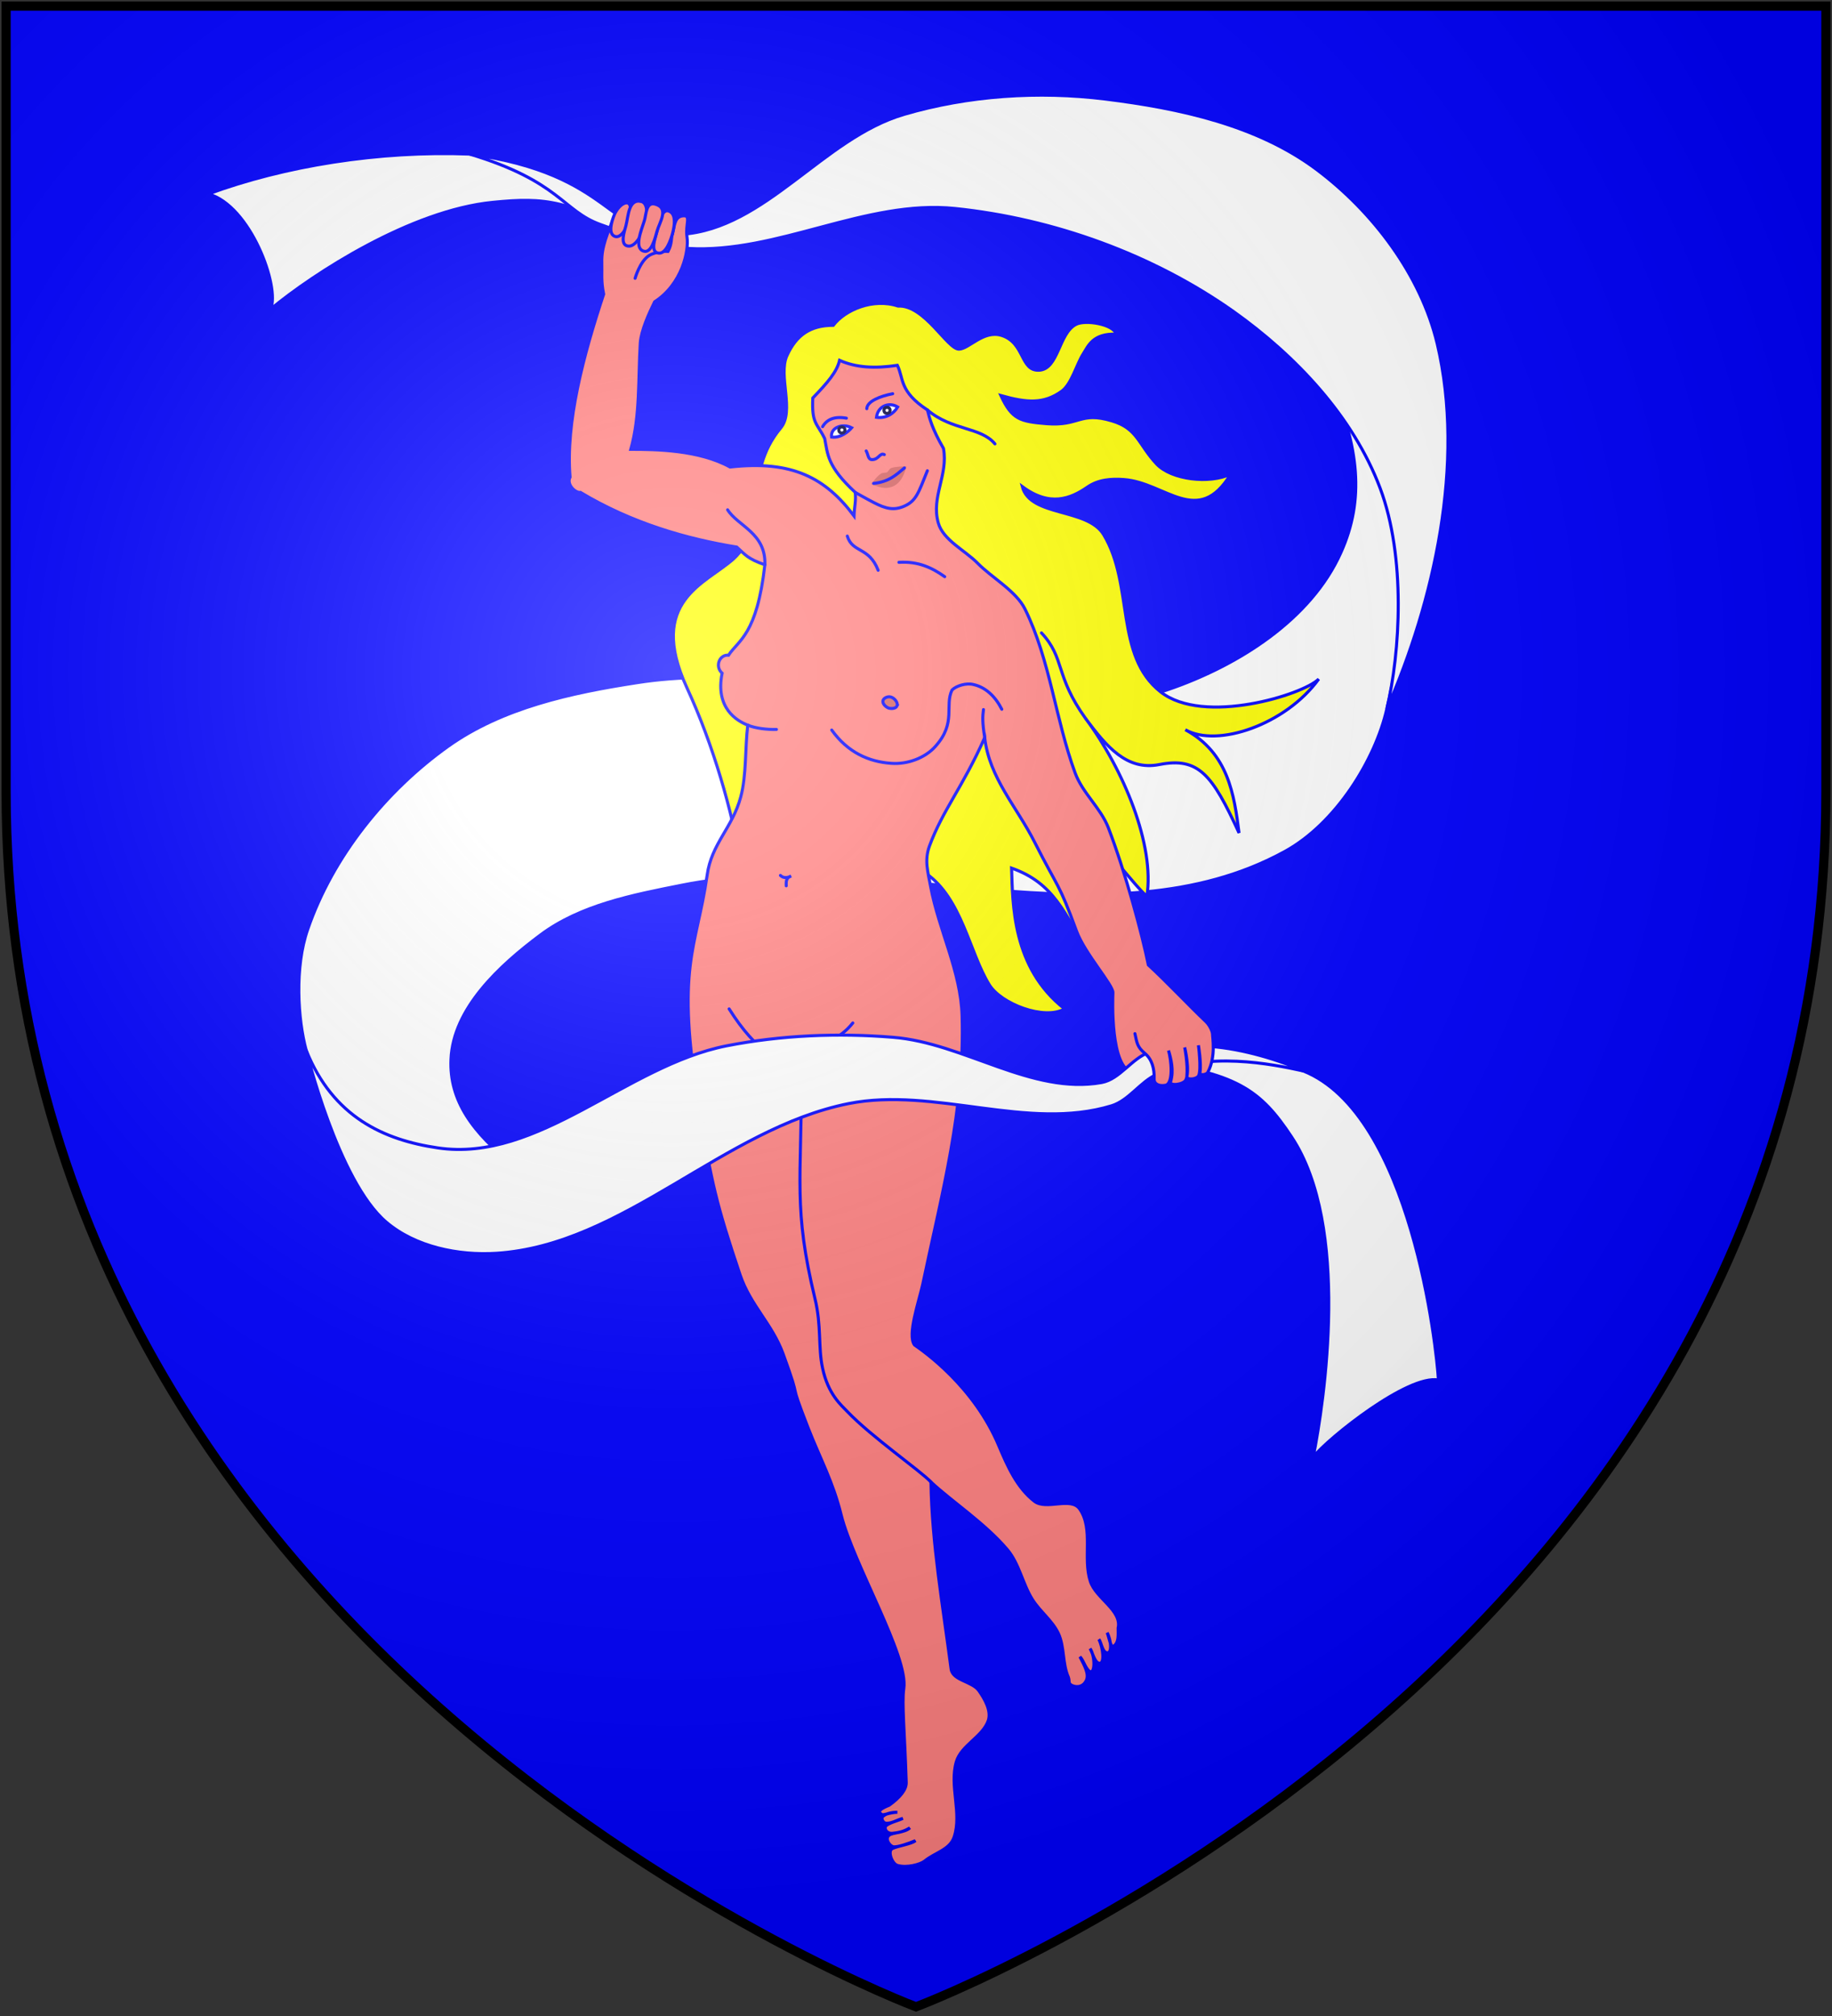 <svg xmlns="http://www.w3.org/2000/svg" width="600" height="660" xmlns:xlink="http://www.w3.org/1999/xlink">
<rect width="100%" height="100%" fill="#333333" stroke="none"/>
<defs>
  <radialGradient id="rg" gradientUnits="userSpaceOnUse" cx="220" cy="220" r="405">
    <stop style="stop-color:#fff;stop-opacity:.3" offset="0" />
    <stop style="stop-color:#fff;stop-opacity:.2" offset="0.2" />
    <stop style="stop-color:#666;stop-opacity:.1" offset="0.6" />
    <stop style="stop-color:#000;stop-opacity:.13" offset="1" />
  </radialGradient>
  <path id="shield" d="m 2 2 v 257 c 0 286 298 398 298 398 c 0 0 298 -112 298 -398 V 2 Z" />
</defs>
<use id="background" xlink:href="#shield" style="fill:#0000ff;"/>
<g id="maiden" style="stroke:#0000ff;stroke-width:1;stroke-linecap:round;">
	<path style="fill:#ffffff;" d="M 212.6,79.41 C 194,65.05 188.2,55.37 153.8,50.44 124.1,49.3 93.23,54.28 68.22,63.5 81.96,67.27 91.79,93.91 88.64,101.2 102.8,89.47 134.6,68.87 161.4,66.24 c 17.5,-1.72 24.3,-0.87 51.2,13.17 z" />
	<path style="fill:#ffffff;" d="m 373.4,347.3 c 0,0 17.9,-10.9 53.4,3.3 35.5,14.1 43.8,91.3 44.3,101.2 -9.9,-1.9 -36,18.9 -41,25.2 3.6,-18.1 12.3,-75.6 -7.1,-104.8 -10.2,-15.4 -18.1,-21.3 -49.6,-24.9 z" />
	<path style="fill:#ffffff;" d="m 168.5,381.7 c -13.7,-10.8 -21.4,-21.4 -20.8,-34.9 0.7,-16.7 15.9,-30.7 29.3,-40.7 13.1,-9.8 30.2,-13.1 46.3,-16.3 64.7,-13 139.8,20.7 197.6,-11.1 16.7,-9.2 29.5,-30 33.3,-46.6 16.6,-72.1 -7.4,-90.5 -18.6,-107.8 9.6,22.2 11.3,39.3 3.6,56.5 -9.8,22.1 -33.9,37.2 -56.8,45 -54.9,18.7 -116.6,-11.3 -173.8,-2.3 -21.5,3.3 -44.1,8.2 -61.8,20.8 -20.5,14.6 -37.8,36.1 -46,59.9 -4.38,12.5 -3.26,29.6 -0.5,39.7 8.7,30.2 31.3,43.3 68.2,37.8 z" />
	<path style="fill:#ffffff;" d="M 312.8,68.26 C 345,71.6 377.5,83.28 404,102 c 20.4,14.5 39.2,34.4 48,57.8 8.5,22.6 6.6,53.8 2.2,72.3 C 469.6,197 480,151.6 470.7,112.5 465.3,90.01 449.7,69.36 431.2,55.49 411.7,40.9 386.1,35.41 362,32.43 c -21.9,-2.7 -44.8,-1.18 -65.9,5.01 -26.5,7.76 -45.4,37.45 -72.9,39.27 -24.7,1.63 -21.5,-19.61 -69.4,-26.27 29.6,8.9 30.5,18.63 42.8,23.04 12.3,4.41 18.8,7.26 28.7,7.85 29.4,1.75 58.2,-16.1 87.5,-13.07 z" />
	<path style="fill:#ffff00;" d="m 365.6,109.4 c -0.9,-3.3 -10.2,-4.8 -13.2,-3.2 -5.7,2.9 -5.7,14.7 -12.1,15 -6.2,0.3 -4.6,-9 -12.3,-11.4 -5.9,-1.8 -10.6,4.4 -13.9,4.5 -3.8,0.1 -11.3,-14.59 -20,-14.1 -8.1,-2.69 -17.3,1.2 -21.2,6.3 -7.4,0 -12.1,3.1 -15.2,10 -2.9,6.5 2.6,18.1 -2,23.6 -12.8,15.3 -3.8,32.3 -15.5,42.9 -9,8.1 -28.3,13.7 -15.3,42 17.9,38.7 23.4,85.2 17.2,83.2 25.8,-12.6 25.5,-23.5 28.5,-36.7 0.4,19.2 6.3,35.3 18.8,47.5 -1.7,-14.9 3.4,-26.8 13.8,-33.1 11.8,8.1 14.3,26 20.8,36.5 3.9,6.3 18,11.7 24.7,7.9 -17.3,-13.5 -17,-34.5 -17.4,-46.1 13.9,4.9 17.4,14.7 25.3,28.3 3.1,-20.5 -10.1,-36 -22.1,-46.8 21.5,-0.7 31.2,18.2 41.1,27.8 2.7,-16.8 -7.7,-41.7 -20,-58.2 6.8,9.1 13.4,17.1 24.1,15 12.8,-2.5 17.3,3.2 26.1,22.4 -1.6,-12.5 -3.5,-26.2 -17.6,-33.8 10.5,6 32.9,-1.7 43.7,-16.6 -5,5.1 -37.7,15.3 -51.8,4.2 -15.1,-11.9 -8.7,-34.9 -18.6,-51.4 -5.3,-8.9 -24.1,-5.8 -26.7,-15.8 9,6.7 15.8,4 21.3,0.2 3.6,-2.5 7.7,-2.8 12,-2.5 13.6,1 24.3,15.9 35,-1.8 -7,3.3 -19.4,1.9 -24.3,-3.3 -6,-6.4 -6.2,-11.6 -14.6,-14.1 -10.6,-3.2 -10.5,1.8 -21.5,0.9 -8.6,-0.7 -11.3,-1.4 -14.9,-9.2 8.6,2.4 14,2.8 19.9,-1.4 3.3,-2.4 4.9,-8.9 7.1,-12.3 1.6,-2.5 3.1,-6.7 10.8,-6.4 z" />
	<path style="fill:#ff8080;" d="m 357.1,517.7 c -2.5,-7.6 1.1,-17.2 -3.5,-23.7 -2.9,-4.1 -10.9,0.5 -14.8,-2.5 -5.7,-4.4 -8.8,-11.4 -11.6,-18 -8.2,-19.7 -24.7,-31.1 -27.7,-33.2 -2.4,-3.3 1.5,-14.3 2.7,-19.8 6.4,-30.4 13.8,-57.2 12.9,-87.9 -0.4,-14.5 -7.6,-28 -10.3,-42.3 -0.9,-4.9 -2.1,-8.6 -0.4,-13.3 4.4,-11.9 10.8,-19.1 18.1,-35.5 1.5,13.2 10.5,22.6 16.4,34.3 7.8,15.4 7.8,12.9 13.7,29.1 2.7,7.3 12,17.6 11.9,20.1 -0.1,2.2 -0.9,24.6 6.4,26.1 l 25.5,-10.5 c 1.9,-0.8 0.1,-4.7 -1.4,-6.1 -5.4,-5.1 -12.8,-13 -18.9,-18.6 -2,-9.9 -7.5,-30.3 -13.1,-44.9 -2.5,-6.5 -8.5,-11.4 -10.9,-18 -6.4,-17.4 -8.2,-37 -16.4,-53.6 -2.9,-5.9 -10.9,-10.3 -15.5,-15 -4.1,-4.2 -11.32,-7.58 -12.9,-13.19 -2.42,-8.59 3.3,-15.61 1.7,-24.41 -3.65,-6.3 -4.54,-9.7 -5.25,-12.58 -9.3,-6.1 -7.75,-10.32 -9.85,-14.62 -7.4,1.1 -13.53,0.77 -18.93,-1.63 -0.9,3.8 -3.87,7.23 -8.77,12.33 -0.4,8.6 1.4,8.1 3.9,13.3 1,5 0.7,9 10,17.6 0.3,2.9 -0.3,4.7 -0.4,7.7 -9.3,-12.4 -20.2,-18.3 -40.6,-16 -10.1,-5.6 -24.2,-5.8 -32.5,-5.8 3.1,-11 2.4,-23.2 3.1,-34.8 0.3,-4.1 2.8,-9.6 4.7,-13.49 9,-5.8 11.3,-16.74 10.6,-21.23 -0.6,-4.15 1.5,-7.19 -1.3,-6.92 -2.5,0.24 -2.7,2.45 -3.4,5.68 -7.8,-0.73 -11.8,-3.58 -19.6,-4.31 -1.5,3.95 -3.8,8.75 -3.6,13.92 0.1,3.67 -0.3,5.86 0.6,10.36 -6.6,19.89 -12.5,41.99 -11,59.89 -1.3,2.5 1.9,5.3 3.4,5 17,10.2 35.1,15.3 51.2,17.9 2.9,2.6 3.5,3.8 9.2,5.8 -2.6,23 -8.6,24.6 -11.9,29.6 -2.9,-0.3 -4.6,3.6 -2.1,5.9 -2.3,11.4 4.8,15.6 8.4,17 -0.9,7.2 -0.4,16.6 -2.3,23.5 -2.7,10.1 -9.6,15.3 -11,25.6 -3.5,24.4 -10.5,29.7 -2.6,76.5 4.1,24.4 5.5,30.9 13.4,54.4 3.4,10 10.5,16 14.1,25.9 6.6,18.1 1.1,6 8.1,24 4.1,10.5 8.2,17.7 10.9,28.7 4,16 22.1,46.3 20.5,56.8 -0.7,4.8 0.3,14.5 0.8,30.7 0.1,2.4 -2.1,5 -5.6,7.5 0,0 -1.3,0.5 -2.3,1.1 -0.4,0.3 -1.5,1 -0.3,1.8 0.5,0.7 2.7,-0.6 5.3,-0.6 -1.2,0 -3.6,0.2 -4.8,1.4 -0.6,0.5 0,2.1 1.1,2.2 1.9,0.1 3.6,-1.1 5.5,-1.6 -1.9,0.9 -3.8,1.2 -5.4,2.3 -0.9,0.7 -0.2,2.7 1.9,2.6 2.2,-0.2 3.9,-0.6 5.8,-1.8 -1.7,1.6 -5.6,1.5 -6.8,2.4 -1.5,1.2 0.2,3.6 1.4,3.8 1.4,0.2 5.1,-1.1 7.2,-2 -1.2,1.1 -5.8,1.7 -7.6,2.6 -1.6,0.9 0,5 1.7,5.5 3.1,0.9 7.5,-0.3 8.9,-1.4 3.4,-2.8 8.3,-3.7 9.7,-7.9 2.6,-7.8 -1.6,-16.7 0.7,-24.6 1.6,-5.5 8.7,-8.2 10.5,-13.6 1,-3.2 -1.2,-7 -3.1,-9.7 -2.2,-3.1 -8.6,-3.3 -9.1,-7.1 -2.7,-20.7 -6.3,-41.1 -6.6,-61.2 7,6.5 17.7,13.5 25,22.1 3.9,4.6 5,11.2 8.2,16.3 2.5,4 6.5,6.9 8.5,11.1 2.1,4.5 1.3,9.9 3.3,14.4 0.5,1.4 -0.2,2 1.2,2.7 1.8,0.8 3.7,0.3 4.6,-1.5 1.2,-2.2 -0.7,-5.3 -2,-7.9 1.1,1.1 1.6,3.3 2.9,4.6 2.1,1.8 2.2,-4.7 0.4,-7.3 0.8,1.3 1.5,4.5 2.9,4.8 2.1,0.5 1.3,-5.3 0,-7.8 0.8,0.9 1.1,4.3 2.7,4.4 1.7,0.2 1.3,-4.2 0,-6.6 0.6,1.3 1.1,5.2 2.2,4.4 1.7,-1.2 1.4,-3.8 1.4,-5.9 1.3,-5.8 -7.3,-9.7 -9.1,-15.3 z" />
	<path style="fill:none;" d="m 304.9,485.2 c -3.3,-3.6 -19.5,-14.8 -27.4,-23.1 -1.9,-2 -6.3,-5.6 -8.1,-14.2 -1.5,-6.8 -0.3,-13.8 -2.5,-22.8 -7.1,-29.5 -4.4,-38.3 -4.4,-73.1 -7.5,-5 -14.5,-7.1 -23.7,-21.7" />
	<path style="fill:none;" d="m 270.5,341.2 c 4.3,-1.6 6.8,-3.8 8.8,-6.3" />
	<path style="fill:#ffffff;" d="m 100.3,343.9 c 8.8,21.8 25.4,29.3 43.1,31.9 33,4.9 61.7,-26.9 94.5,-33.4 17.9,-3.5 36.5,-4.3 54.7,-2.8 23.2,1.9 45.3,18.9 68.2,14.8 6,-1.1 9.8,-7.9 15.6,-9.9 6.4,-2.2 13.5,-2.5 20.2,-1.9 10.4,0.8 22.4,4.4 30.2,8 -10.4,-2.3 -31.5,-6.5 -47.9,1.1 -5.5,2.5 -9.1,8.5 -14.8,10.3 -27.5,8.4 -58,-6.3 -86.2,-0.7 -41,8.2 -73.6,46.3 -115.3,49 -12.5,0.8 -26.6,-2.1 -36.1,-10.2 -15.8,-13.4 -26.2,-56.2 -26.2,-56.2 z" />
	<path style="fill:none;" d="m 254.3,238.8 c -3.2,0.1 -7,-0.4 -9.4,-1.4" />
	<path style="fill:none;" d="m 272.4,239 c 5.2,7.3 12.1,10.4 19.5,10.9 5.2,0.4 11.1,-1.7 14.5,-5.6 6.9,-7.7 2.9,-13.3 5.4,-18.4 1.4,-1.4 4.7,-2.4 7,-1.8 4,0.9 7.1,3.8 9.3,8.1" />
	<path style="fill:#d35f5f;" d="m 293.8,231.1 c -0.4,0.9 -1.9,1 -2.8,0.7 -1,-0.4 -2.1,-1.5 -1.8,-2.5 0.3,-0.9 1.7,-1.4 2.6,-1.1 1.1,0.3 2.4,1.8 2,2.9 z" />
	<path style="fill:none;" d="m 255.6,286.6 c 1,1 2.4,0.8 3.5,0.2 -1.4,0.5 -1.7,1.3 -1.6,3.2" />
	<path style="fill:none;" d="m 208,91.11 c 0,0 1.6,-5.68 4.7,-7.52 2.2,-1.29 5.8,-1.35 6.1,-1.31 1.4,-2.67 0.9,-4.32 1.5,-5.94" />
	<path style="fill:#ff8080;" d="m 201.2,70.3 c 0.7,-1.72 2.4,-3.82 4,-3.89 2.1,-0.1 1.3,4.68 0.5,6.79 -0.7,1.89 -2.5,4.95 -4.4,4.16 -2.2,-0.91 -1,-4.88 -0.1,-7.06 z" />
	<path style="fill:#ff8080;" d="m 210,65.94 c 2.6,0.66 1.9,5.57 1.1,8.2 -0.9,2.74 -3.2,7.31 -5.9,6.3 -2,-0.77 -0.8,-4.45 -0.2,-6.56 0.8,-3.02 0.8,-8.89 5,-7.94 z" />
	<path style="fill:#ff8080;" d="m 219.5,69.32 c 1.9,1.13 1.4,4.44 0.9,6.58 -0.7,2.77 -2.4,7.74 -5.1,6.89 -2.2,-0.68 -0.8,-4.59 -0.2,-6.76 0.7,-2.57 1.6,-8.49 4.4,-6.71 z" />
	<path style="fill:#ff8080;" d="m 214.7,66.87 c 4.5,1.34 1.3,5.94 0.5,8.76 -0.7,2.55 -1.9,7.39 -4.4,6.59 -3.2,-0.99 -0.8,-6.73 0.2,-9.86 0.7,-2.1 0.5,-6.48 3.7,-5.49 z" />
	<path style="fill:none;" d="m 238.3,166.9 c 3.3,5.3 12.6,7.6 12.2,18" />
	<path style="fill:none;" d="m 280.1,161.2 c 0,0 3.34,1.92 6.12,3.35 3.85,1.99 6.55,2.69 10.06,1.1 3.79,-1.71 4.54,-4.33 7.44,-11.53" />
	<path style="fill:none;" d="m 277.5,175.5 c 1.7,5.6 7.1,3.4 10.1,11.2" />
	<path style="fill:none;" d="m 294.4,184.1 c 6.4,-0.4 10.9,1.8 15,4.7" />
	<path style="fill:#ff8080;" d="m 371.7,338.4 c 0.7,3.1 0.7,4.3 3.3,6.5 2.3,1.9 3.1,5 3,8.3 -0.1,1.7 1.6,2.5 3.7,2.1 2.7,-0.5 1.9,-8.4 1,-11.4 0.8,2.7 1.8,6.5 0.7,10.2 -0.5,1.6 4.3,1 5,-0.6 1.4,-3.2 -0.4,-10.6 -0.4,-10.6 0,0 1.1,5.5 0.7,9.5 -0.1,1.3 3.3,1 3.9,-0.3 0.9,-2.2 -0.1,-9.9 -0.1,-9.9 0,0 1,5.9 0.5,9 -0.1,1 2.2,0.7 2.6,-0.2 2.7,-5.2 1.5,-11.3 1.5,-12.7" />
	<path style="fill:none;" d="m 283.69,147.63 c 0.7,1.2 0.54,2.84 1.94,2.84 2.2,0 2.5,-2.37 3.99,-1.64" />
	<path style="fill:none;" d="m 292.37,128.9 c -4.13,0.79 -8.42,2.5 -8.48,4.9" />
	<path style="fill:none;" d="m 277.2,136.9 c -3.9,-0.7 -6.4,0.4 -7.8,2.8" />
	<path style="fill:#ffffff;" d="m 272.34,143.08 c 2.99,0.43 5.64,-1.91 6.59,-3.04 -2.88,-1.54 -7.01,-0.12 -6.59,3.04 z" />
	<path style="fill:#d35f5f;stroke:#d35f5f;" d="m 286.13,158.26 c 5.07,2.27 8.56,0.5 10.07,-5.06 0,0 -2.7,0 -4.06,0.47 -0.69,0.26 -0.75,1.07 -1.4,1.39 -0.58,0.29 -1.15,0.1 -1.74,0.33 -1.14,0.48 -2.87,2.87 -2.87,2.87 z" />
	<path style="fill:none;" d="m 303.75,134.22 c 8,6.8 17.5,5.5 22.1,11.1" />
	<path style="fill:none;" d="m 355.6,235.3 c -10.2,-14.2 -6.7,-19.7 -14.5,-28.1" />
	<path style="fill:none;" d="m 322.5,241.5 c -0.8,-5.1 -0.7,-6.9 -0.4,-9.2" />
	<path style="fill:#ffffff;" d="m 287.05,136.62 c 3.21,0.46 5.72,-1.31 6.95,-3.38 -2.66,-1.68 -6.46,-0.47 -6.95,3.38 z" />
	<circle style="fill:#ffffff;stroke:#000040;" r="1" cx="275.72" cy="140.77" />
	<circle style="fill:#ffffff;stroke:#000040;" r="1" cx="290.51" cy="134.34" />
	<path style="fill:none;" d="m 286.13,158.26 c 5.08,-0.52 7.43,-2.86 10.07,-5.06" />
</g>
<use style="fill:url(#rg);stroke:#000000;stroke-width:3" xlink:href="#shield" />
</svg>
